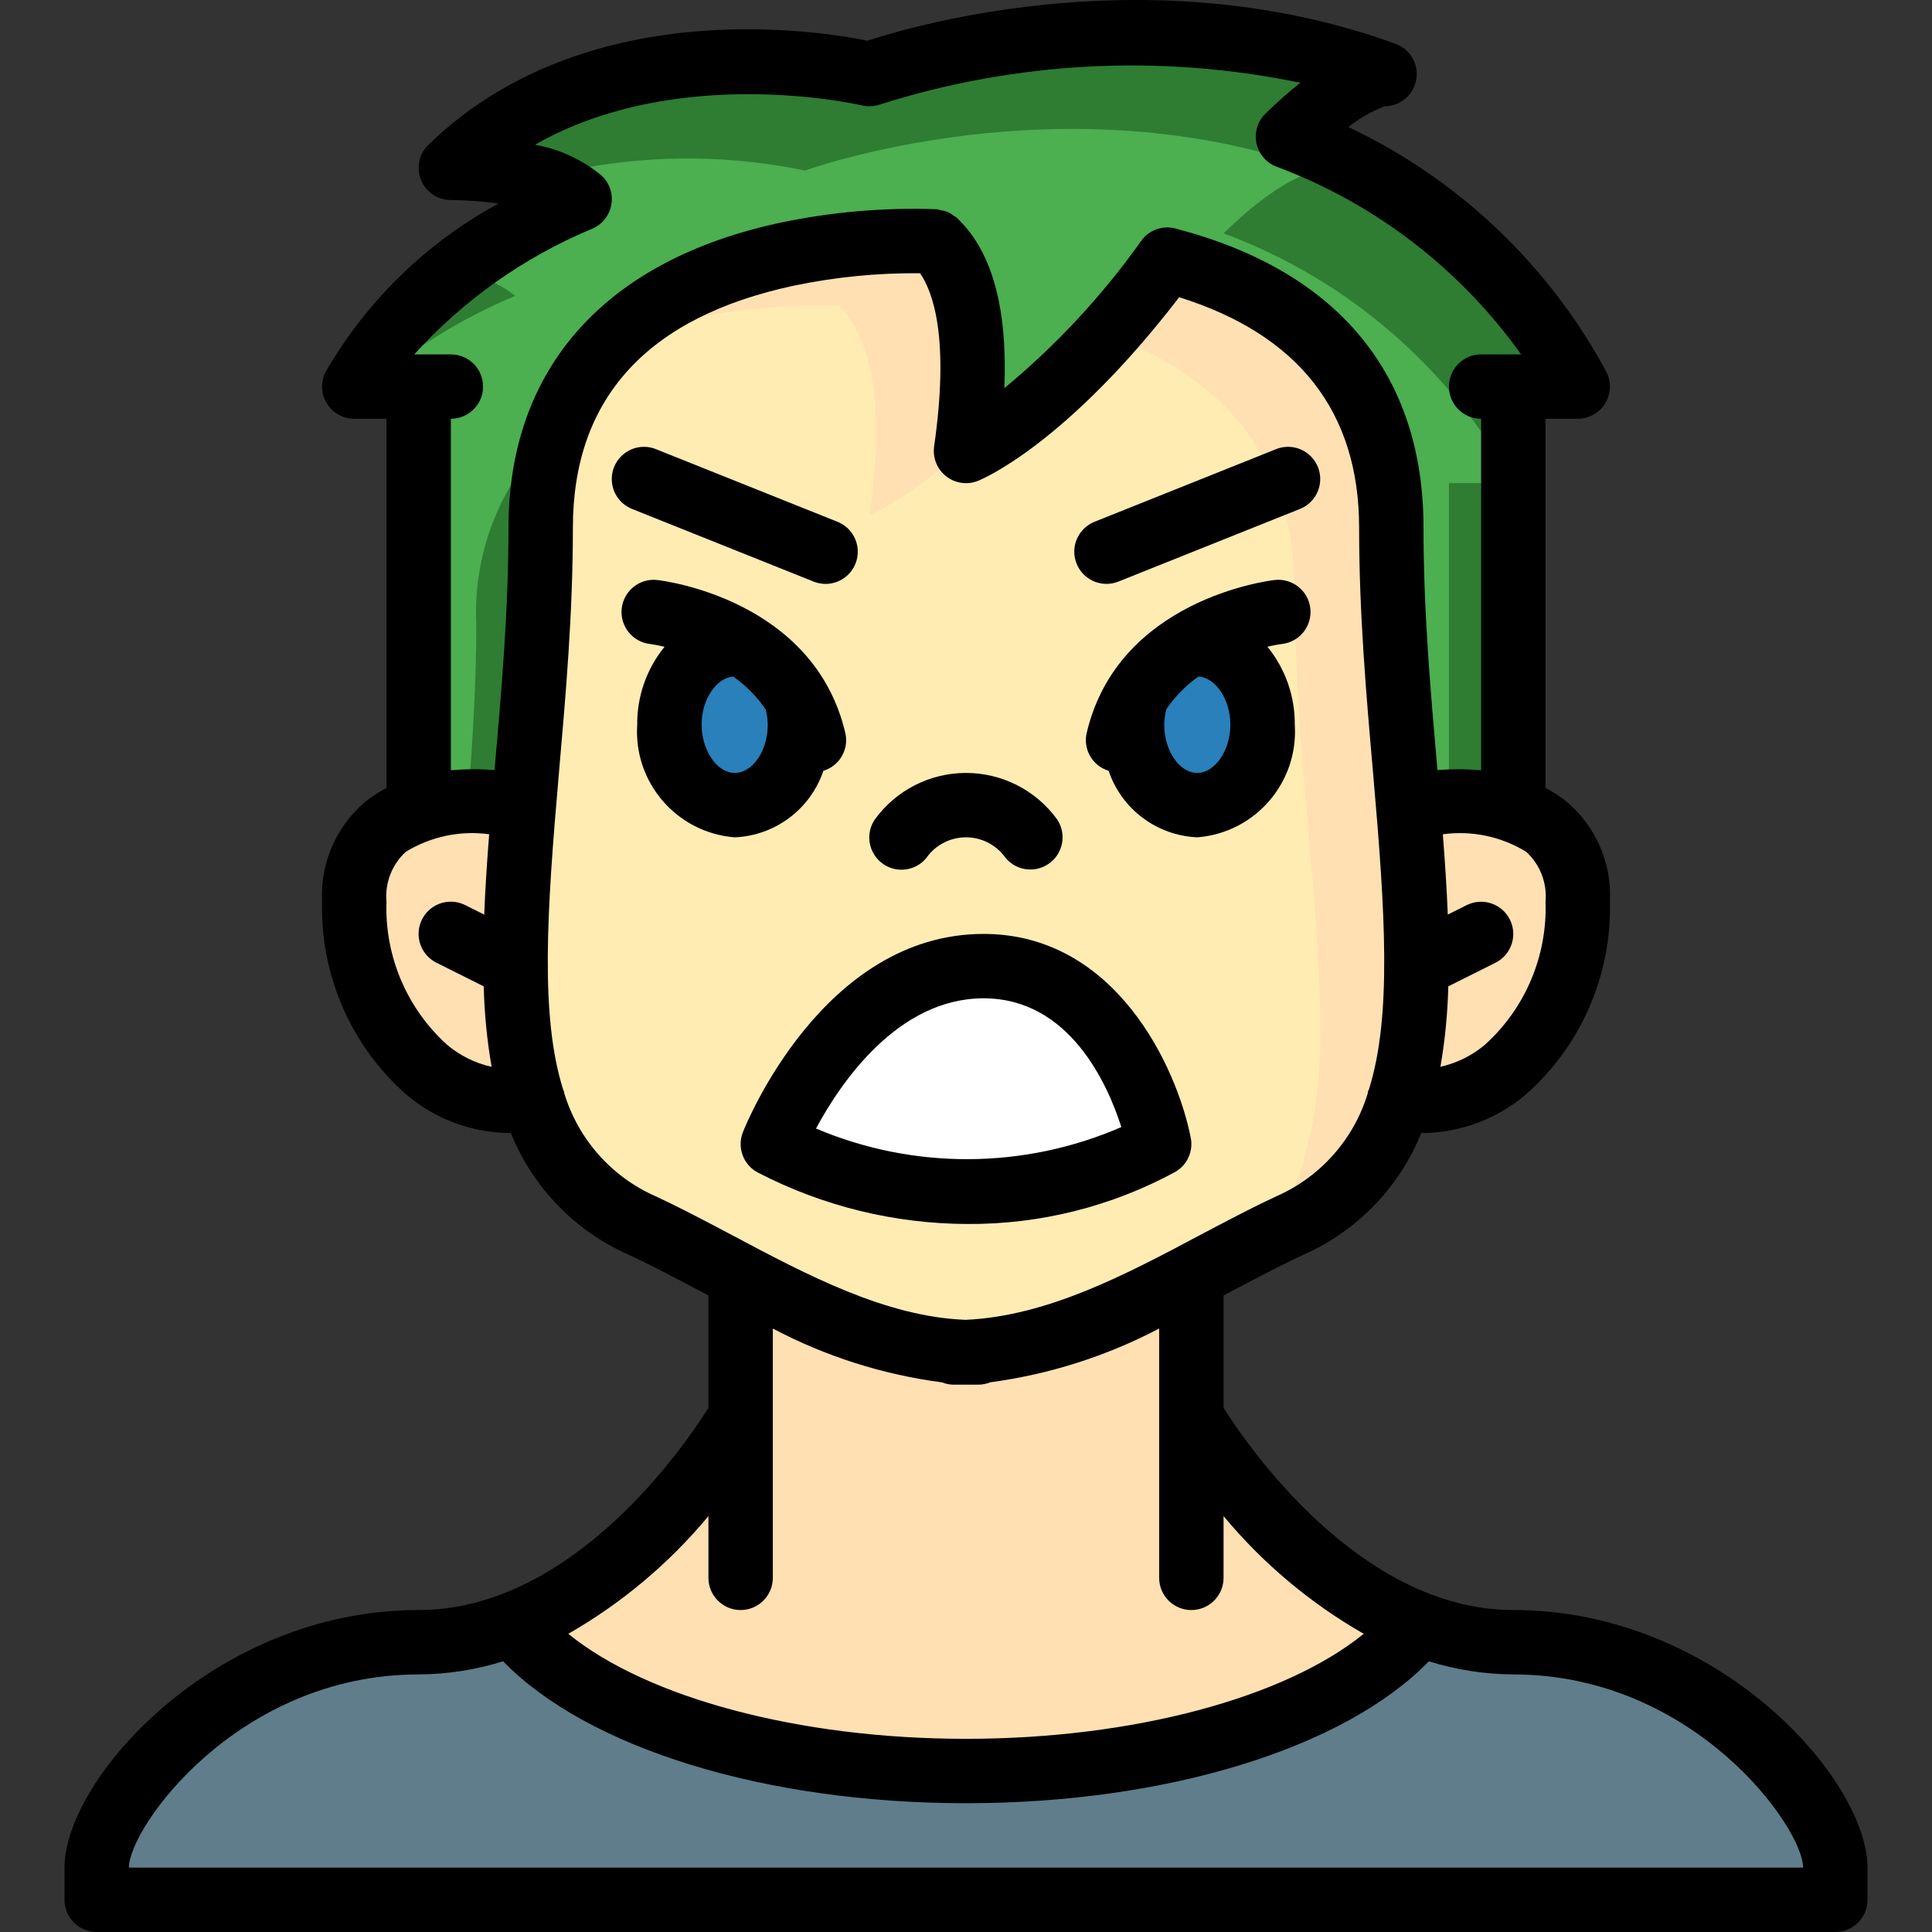 <?xml version="1.0" encoding="iso-8859-1"?>
<!-- Generator: Adobe Illustrator 19.0.0, SVG Export Plug-In . SVG Version: 6.00 Build 0)  -->
<svg version="1.1" id="Capa_1" xmlns="http://www.w3.org/2000/svg" xmlns:xlink="http://www.w3.org/1999/xlink" x="0px" y="0px"
	 viewBox="0 0 512.062 512.062" style="enable-background:new 0 0 512.062 512.062;" xml:space="preserve">
<rect x="0" y="0" width="512.062" height="512.062" fill="#333333" stroke="none"/>
<g transform="translate(0 -1)">
	<g transform="translate(1 1)">
		<g>
			<path style="fill:#FFE0B2;" d="M417.164,239.009c0.128,11.96-3.222,23.7-9.643,33.792c-7.681,13.693-23.211,20.995-38.656,18.176
				c7.509-20.139,6.144-46.933,3.584-77.397l2.048-0.171C374.498,213.409,417.164,204.876,417.164,239.009z"/>
			<path style="fill:#FFE0B2;" d="M141.196,290.977c-15.553,2.798-31.163-4.612-38.827-18.432
				c-6.326-10.031-9.616-21.678-9.472-33.536c0-34.133,42.667-25.6,42.667-25.6l2.048,0.171
				C135.052,244.044,133.687,270.839,141.196,290.977z"/>
			<path style="fill:#FFE0B2;" d="M374.498,256.062c0.231,11.85-1.293,23.668-4.523,35.072h-0.085
				c-4.132,14.968-14.744,27.302-28.928,33.621c-2.56,1.195-5.12,2.475-7.68,3.84c-3.243,1.621-6.656,3.328-9.984,5.12
				c-2.816,1.536-5.717,2.987-8.533,4.608c-18.174,11.039-38.58,17.89-59.733,20.053c-21.154-2.163-41.559-9.014-59.733-20.053
				c-2.816-1.621-5.717-3.072-8.533-4.608c-5.973-3.157-11.861-6.229-17.664-8.96c-14.184-6.319-24.796-18.653-28.928-33.621h-0.085
				c-3.229-11.404-4.753-23.222-4.523-35.072c-0.085-13.056,0.939-27.392,2.219-42.496c1.963-22.955,4.523-47.957,4.523-73.728
				c-0.758-17.945,5.73-35.442,18.005-48.555c13.065-12.489,29.551-20.807,47.36-23.893c12.871-2.711,26.022-3.857,39.168-3.413
				c6.315,5.888,12.971,19.968,8.448,53.675c-0.085,0.597-0.171,1.28-0.256,1.877c0,0,14.933-5.803,37.205-30.72
				c5.035-5.632,10.496-12.203,16.213-19.968c28.587,7.424,59.307,25.941,59.307,70.997c0,25.771,2.56,50.773,4.523,73.728
				C373.559,228.67,374.583,243.006,374.498,256.062z"/>
		</g>
		<path style="fill:#FFECB3;" d="M348.898,273.128c0.231,11.85-1.293,23.668-4.523,35.072h-0.085
			c-2.159,7.511-5.914,14.468-11.008,20.395c-3.243,1.621-6.656,3.328-9.984,5.12c-2.816,1.536-5.717,2.987-8.533,4.608
			c-18.174,11.039-38.58,17.89-59.733,20.053c-21.154-2.163-41.559-9.014-59.733-20.053c-2.816-1.621-5.717-3.072-8.533-4.608
			c-5.973-3.157-11.861-6.229-17.664-8.96c-14.184-6.319-24.796-18.653-28.928-33.621h-0.085
			c-3.229-11.404-4.753-23.222-4.523-35.072c-0.085-13.056,0.939-27.392,2.219-42.496c1.963-22.955,4.523-47.957,4.523-73.728
			c-0.758-17.945,5.73-35.442,18.005-48.555c7.003-3.008,14.294-5.295,21.76-6.827c12.871-2.711,26.022-3.857,39.168-3.413
			c6.4,5.973,13.227,20.48,8.192,55.552c9.641-4.786,18.387-11.194,25.856-18.944c10.062-9.789,19.282-20.408,27.563-31.744
			c3.157,0.853,6.315,1.792,9.387,2.901c25.515,8.875,49.92,27.989,49.92,68.096c0,25.771,2.56,50.773,4.523,73.728
			C347.959,245.736,348.983,260.072,348.898,273.128z"/>
		<path style="fill:#2E7D32;" d="M417.164,102.462h-17.067v110.933l-0.341,1.024c-5.425-1.587-11.084-2.222-16.725-1.877
			c-2.861,0.08-5.713,0.365-8.533,0.853l-2.219,0.171c-1.963-22.955-4.523-47.957-4.523-73.728c0-45.056-30.72-63.573-59.307-70.997
			c-30.976,41.899-53.419,50.688-53.419,50.688c5.035-35.072-1.792-49.579-8.192-55.552c-13.146-0.444-26.297,0.702-39.168,3.413
			c-23.808,5.12-51.029,17.323-61.269,46.336c-2.8,8.418-4.184,17.241-4.096,26.112c0,25.771-2.56,50.773-4.523,73.728l-2.219-0.171
			c-4.139-0.735-8.342-1.05-12.544-0.939c-4.31,0.044-8.592,0.705-12.715,1.963l-0.341-1.024V102.462H92.898
			c6.622-11.972,15.729-22.388,26.709-30.549c10.15-7.751,21.248-14.174,33.024-19.115c-3.292-2.702-7.184-4.575-11.349-5.461
			c-7.465-1.793-15.108-2.738-22.784-2.816c42.667-41.472,110.933-24.917,110.933-24.917s68.267-24.832,136.533,0
			c0,0-8.533,0-25.6,16.64C373.092,48.366,400.357,71.874,417.164,102.462z"/>
		<path style="fill:#4CAF50;" d="M400.098,128.062h-17.067v84.48c-2.861,0.08-5.713,0.365-8.533,0.853l-2.219,0.171
			c-1.963-22.955-4.523-47.957-4.523-73.728c0-45.056-30.72-63.573-59.307-70.997c-30.976,41.899-53.419,50.688-53.419,50.688
			c5.035-35.072-1.792-49.579-8.192-55.552c-13.146-0.444-26.297,0.702-39.168,3.413c-23.808,5.12-51.029,17.323-61.269,46.336
			c-14.323,13.281-22.065,32.2-21.163,51.712c0,16.043-1.024,31.829-2.218,47.019c-4.31,0.044-8.592,0.705-12.715,1.963
			l-0.341-1.024V102.462H96.567c11.674-9.994,24.83-18.112,38.997-24.064c-4.63-3.573-10.147-5.815-15.957-6.485
			c10.15-7.751,21.248-14.174,33.024-19.115c-3.292-2.702-7.184-4.575-11.349-5.461c23.197-6.293,47.551-7.024,71.083-2.133
			c0,0,68.267-24.832,136.533,0c0,0-8.533,0-25.6,16.64C356.025,73.966,383.29,97.474,400.098,128.062L400.098,128.062z"/>
		<path style="fill:#FFE0B2;" d="M375.095,430.412c-18.005,22.784-65.024,38.997-120.064,38.997s-102.059-16.213-120.064-38.997
			c37.035-14.08,60.331-54.869,60.331-54.869v-37.205c18.174,11.039,38.58,17.89,59.733,20.053c-0.794,0.071-1.592,0.1-2.389,0.085
			h4.779c-0.797,0.014-1.595-0.014-2.389-0.085c21.154-2.164,41.559-9.014,59.733-20.053v37.205
			C314.764,375.543,338.06,416.332,375.095,430.412z"/>
		<path style="fill:#607D8B;" d="M485.431,495.009v8.533h-460.8v-8.533c0-17.067,34.133-59.733,85.333-59.733
			c8.567-0.022,17.052-1.673,25.003-4.864c18.005,22.784,65.024,38.997,120.064,38.997s102.059-16.213,120.064-38.997
			c7.951,3.191,16.436,4.842,25.003,4.864C451.298,435.276,485.431,477.943,485.431,495.009z"/>
		<g>
			<path style="fill:#2980BA;" d="M209.988,184.638c0.707,2.411,1.057,4.912,1.038,7.424c1.008,10.638-6.686,20.124-17.303,21.333
				c-10.6-1.239-18.278-10.706-17.303-21.333c-0.975-10.628,6.703-20.094,17.303-21.333c0.781,0.014,1.561,0.071,2.336,0.171"/>
			<path style="fill:#2980BA;" d="M314.002,170.899c0.775-0.099,1.555-0.156,2.336-0.171c10.6,1.239,18.278,10.706,17.303,21.333
				c0.975,10.628-6.703,20.094-17.303,21.333c-10.617-1.209-18.311-10.696-17.303-21.333c-0.019-2.512,0.331-5.013,1.038-7.424"/>
		</g>
		<path style="fill:#FFFFFF;" d="M203.831,303.22c0,0,18.618-47.158,55.855-47.158s46.546,47.158,46.546,47.158
			C274.171,320.046,235.891,320.046,203.831,303.22z"/>
	</g>
	<g>
		<path d="M25.631,513.062h460.8c2.263,0.001,4.434-0.898,6.035-2.499c1.6-1.6,2.499-3.771,2.499-6.035v-8.533
			c0-23.371-39.642-68.267-93.867-68.267c-40.973,0-70.936-44.273-76.8-53.612V344.35c0.665-0.354,1.336-0.706,2-1.059l4.025-2.116
			c5.133-2.687,10.208-5.342,15.267-7.679c14.175-6.283,25.337-17.851,31.109-32.242c0.152,0.002,0.305,0.046,0.457,0.046
			c9.973-0.123,19.592-3.718,27.2-10.167c14.646-12.901,22.827-31.626,22.342-51.138c0.532-10.102-3.674-19.875-11.375-26.433
			c-1.764-1.433-3.671-2.678-5.692-3.717v-97.85h8.533c2.975-0.001,5.735-1.552,7.284-4.092s1.662-5.704,0.3-8.349
			c-15.271-28.377-39.231-51.115-68.366-64.883c2.893-2.329,6.136-4.185,9.609-5.5c4.136-0.015,7.666-2.993,8.377-7.067
			c0.712-4.074-1.6-8.072-5.486-9.488c-63.908-23.254-126.8-5.133-139.958-0.821c-13.358-2.721-75.092-12.496-116.367,27.567
			c-2.495,2.419-3.273,6.11-1.968,9.331s4.434,5.328,7.909,5.327c4.222,0.03,8.437,0.343,12.617,0.938
			c-19.088,10.356-34.94,25.79-45.8,44.596c-1.362,2.645-1.249,5.809,0.3,8.349c1.549,2.541,4.308,4.091,7.284,4.092h8.533v97.851
			c-2.02,1.039-3.928,2.284-5.692,3.716c-7.701,6.559-11.907,16.332-11.375,26.433c-0.485,19.512,7.696,38.236,22.342,51.138
			c7.608,6.45,17.227,10.046,27.2,10.167c0.156,0,0.313-0.045,0.468-0.047c5.783,14.402,16.959,25.978,31.148,32.264
			c5.008,2.317,10.083,4.971,15.217,7.658l4.025,2.116c0.663,0.354,1.335,0.706,2,1.059v29.782
			c-5.852,9.357-35.696,53.597-76.8,53.597c-54.225,0-93.867,44.896-93.867,68.267v8.533c-0.001,2.263,0.898,4.434,2.499,6.035
			C21.197,512.164,23.368,513.062,25.631,513.062z M393.556,277.916c-3.406,2.854-7.445,4.853-11.781,5.828
			c1.217-7.046,1.913-14.172,2.083-21.32l12.523-6.262c4.204-2.114,5.903-7.232,3.799-11.441c-2.104-4.209-7.218-5.92-11.432-3.826
			l-5.022,2.511c-0.276-6.896-0.741-14.005-1.314-21.286c7.691-1.055,15.509,0.593,22.12,4.663c3.662,3.372,5.547,8.255,5.1,13.212
			C410.128,254.388,404.245,268.265,393.556,277.916L393.556,277.916z M119.498,111.995c4.713,0,8.533-3.821,8.533-8.533
			c0-4.713-3.821-8.533-8.533-8.533h-9.7c13.019-14.379,29.042-25.718,46.933-33.212c2.703-1.058,4.684-3.417,5.258-6.263
			c0.575-2.846-0.336-5.788-2.417-7.812c-5.102-4.262-11.23-7.118-17.775-8.283c37.992-21.683,86.075-10.554,86.633-10.425
			c1.628,0.385,3.333,0.29,4.908-0.275c36.001-11.408,74.327-13.38,111.309-5.729c-2.817,2.233-5.892,4.917-9.225,8.15
			c-2.148,2.086-3.046,5.144-2.367,8.06c0.679,2.916,2.835,5.263,5.683,6.186c25.922,9.767,48.345,27.037,64.408,49.604h-10.583
			c-4.713,0-8.533,3.821-8.533,8.533c0,4.713,3.82,8.533,8.533,8.533v93.157c-3.852-0.34-7.726-0.358-11.58-0.051l-0.036-0.422
			c-1.8-20.558-3.658-41.813-3.658-63.829c0-40.582-22.63-67.959-65.431-79.203c-3.424-1.048-7.137,0.169-9.277,3.041
			c-10.355,14.603-22.588,27.779-36.383,39.188c0.873-20.939-3.168-35.849-11.996-44.545l-0.188-0.206
			c-0.123-0.119-0.224-0.266-0.349-0.383c-0.32-0.231-0.657-0.437-1.007-0.619c-0.916-0.785-2.054-1.266-3.256-1.374
			c-0.39-0.129-0.79-0.227-1.195-0.295c-13.865-0.487-27.739,0.708-41.317,3.558c-46.5,9.921-72.117,38.629-72.117,80.837
			c0,22.017-1.858,43.271-3.658,63.829l-0.036,0.419c-3.855-0.307-7.729-0.289-11.58,0.053V111.995z M118.506,277.916
			c-10.689-9.651-16.572-23.528-16.075-37.921c-0.447-4.958,1.438-9.841,5.1-13.212c6.61-4.071,14.429-5.721,22.12-4.668
			c-0.573,7.283-1.039,14.394-1.314,21.292l-5.022-2.511c-2.728-1.372-5.982-1.182-8.532,0.498c-2.55,1.681-4.007,4.596-3.822,7.644
			c0.185,3.048,1.985,5.765,4.72,7.124l12.526,6.263c0.171,7.155,0.869,14.288,2.091,21.341
			C125.956,282.787,121.912,280.781,118.506,277.916L118.506,277.916z M173.723,318.045c-11.671-5.154-20.507-15.15-24.191-27.365
			c-0.015-0.085,0.017-0.166-0.001-0.252c-0.047-0.235-0.203-0.41-0.268-0.636c-6.115-19.371-4.365-46.794-1.148-83.63
			c1.833-20.917,3.725-42.55,3.725-65.313c0-34.267,19.717-55.85,58.617-64.146c10.985-2.288,22.185-3.388,33.405-3.281
			c3.469,5.039,7.834,17.274,3.72,45.894c-0.35,2.45,0.38,4.931,2.001,6.801c1.621,1.87,3.974,2.944,6.449,2.945
			c1.064,0.002,2.118-0.198,3.108-0.588c0.976-0.38,23.245-9.505,53.396-48.696c31.518,9.865,47.687,30.297,47.687,61.071
			c0,22.762,1.892,44.396,3.725,65.313c3.213,36.79,4.962,64.19-1.115,83.553c-0.076,0.253-0.248,0.45-0.302,0.714
			c-0.02,0.097,0.016,0.189-0.001,0.286c-3.678,12.189-12.495,22.164-24.141,27.31c-5.267,2.429-10.583,5.204-15.975,8.025
			l-4.133,2.179c-19.973,10.632-40.624,21.576-62.319,22.585c-21.214-0.799-42.04-11.865-62.181-22.585l-4.133-2.179
			C184.256,323.228,178.939,320.453,173.723,318.045z M187.764,402.83v16.365c0,4.713,3.821,8.533,8.533,8.533
			c4.713,0,8.533-3.821,8.533-8.533V353.12c13.981,7.386,29.169,12.217,44.848,14.265c0.963,0.388,1.989,0.595,3.027,0.611h6.65
			c1.063-0.012,2.114-0.224,3.099-0.625c15.644-2.096,30.8-6.922,44.776-14.257v66.083c0,4.713,3.82,8.533,8.533,8.533
			s8.533-3.821,8.533-8.533V402.83c10.418,12.536,22.999,23.103,37.146,31.199c-20.834,16.934-61.086,27.833-105.412,27.833
			s-84.578-10.898-105.412-27.833C164.766,425.933,177.346,415.366,187.764,402.83L187.764,402.83z M110.964,444.795
			c7.592-0.046,15.135-1.218,22.382-3.479c22.351,23.006,69.447,37.612,122.684,37.612s100.333-14.606,122.684-37.612
			c7.248,2.26,14.791,3.433,22.382,3.479c47.95,0,76.8,40.6,76.8,51.2H34.164C34.164,485.395,63.014,444.795,110.964,444.795z"/>
		<path d="M218.235,205.287c4.269-1.287,6.81-5.662,5.813-10.008c-8.317-35.408-48.125-40.354-49.817-40.55
			c-4.683-0.534-8.912,2.83-9.446,7.513c-0.534,4.683,2.83,8.912,7.513,9.446c0.064,0.007,1.56,0.206,3.838,0.729
			c-4.746,5.829-7.309,13.131-7.246,20.647c-1.011,15.347,10.501,28.656,25.833,29.867
			C205.454,222.475,214.798,215.463,218.235,205.287L218.235,205.287z M185.956,193.062c0-6.628,3.882-12.422,8.386-12.74
			c3.365,2.363,6.277,5.312,8.599,8.705c0.342,1.319,0.525,2.673,0.548,4.035c0,6.938-4.017,12.8-8.767,12.8
			C190.056,205.862,185.956,199.878,185.956,193.062z"/>
		<path d="M215.631,155.141c2.832,1.139,6.057,0.679,8.457-1.208s3.609-4.912,3.171-7.933c-0.438-3.021-2.458-5.578-5.295-6.705
			l-48.1-19.246c-2.832-1.139-6.057-0.679-8.457,1.208c-2.4,1.887-3.609,4.912-3.171,7.933c0.438,3.021,2.458,5.578,5.295,6.705
			L215.631,155.141z"/>
		<path d="M337.831,154.728c-1.692,0.196-41.5,5.142-49.817,40.55c-0.997,4.346,1.544,8.721,5.813,10.008
			c3.436,10.176,12.781,17.187,23.512,17.641c15.333-1.21,26.845-14.52,25.833-29.867c0.063-7.522-2.504-14.83-7.256-20.66
			c2.133-0.482,3.596-0.685,3.873-0.719c4.682-0.541,8.039-4.774,7.498-9.456C346.746,157.545,342.513,154.188,337.831,154.728
			L337.831,154.728z M326.106,193.062c0,6.817-4.1,12.8-8.767,12.8c-4.75,0-8.767-5.862-8.767-12.8
			c0.02-1.379,0.207-2.751,0.555-4.086c2.299-3.374,5.183-6.309,8.516-8.666C322.18,180.566,326.106,186.396,326.106,193.062z"/>
		<path d="M293.264,155.753c1.085-0.001,2.16-0.209,3.167-0.613l48.1-19.246c2.837-1.127,4.856-3.683,5.295-6.705
			c0.438-3.021-0.771-6.046-3.171-7.933c-2.4-1.887-5.625-2.347-8.457-1.208l-48.1,19.246c-3.8,1.517-5.989,5.519-5.215,9.537
			C285.655,152.851,289.172,155.755,293.264,155.753L293.264,155.753z"/>
		<path d="M246.064,227.662c2.453-3.013,6.139-4.753,10.025-4.733s7.553,1.799,9.975,4.837c2.659,3.86,7.933,4.853,11.814,2.225
			c3.881-2.628,4.916-7.894,2.319-11.796c-5.613-7.747-14.6-12.333-24.167-12.333c-9.567,0-18.554,4.586-24.167,12.333
			c-1.716,2.537-1.941,5.798-0.59,8.546c1.351,2.748,4.071,4.562,7.128,4.752C241.458,231.683,244.382,230.221,246.064,227.662z"/>
		<path d="M260.689,248.528c-42.558,0-62.95,50.412-63.792,52.558c-1.621,4.097,0.145,8.754,4.075,10.746
			c17.098,8.849,36.056,13.502,55.308,13.575c19.341,0.145,38.401-4.638,55.383-13.896c3.059-1.861,4.633-5.432,3.942-8.946
			C311.914,283.878,295.689,248.528,260.689,248.528z M216.273,300.108c6.433-11.962,21.583-34.512,44.417-34.512
			c22.808,0,32.908,22.817,36.508,34.125C271.415,310.931,242.161,311.071,216.273,300.108L216.273,300.108z"/>
	</g>
</g>
<g>
</g>
<g>
</g>
<g>
</g>
<g>
</g>
<g>
</g>
<g>
</g>
<g>
</g>
<g>
</g>
<g>
</g>
<g>
</g>
<g>
</g>
<g>
</g>
<g>
</g>
<g>
</g>
<g>
</g>
</svg>
